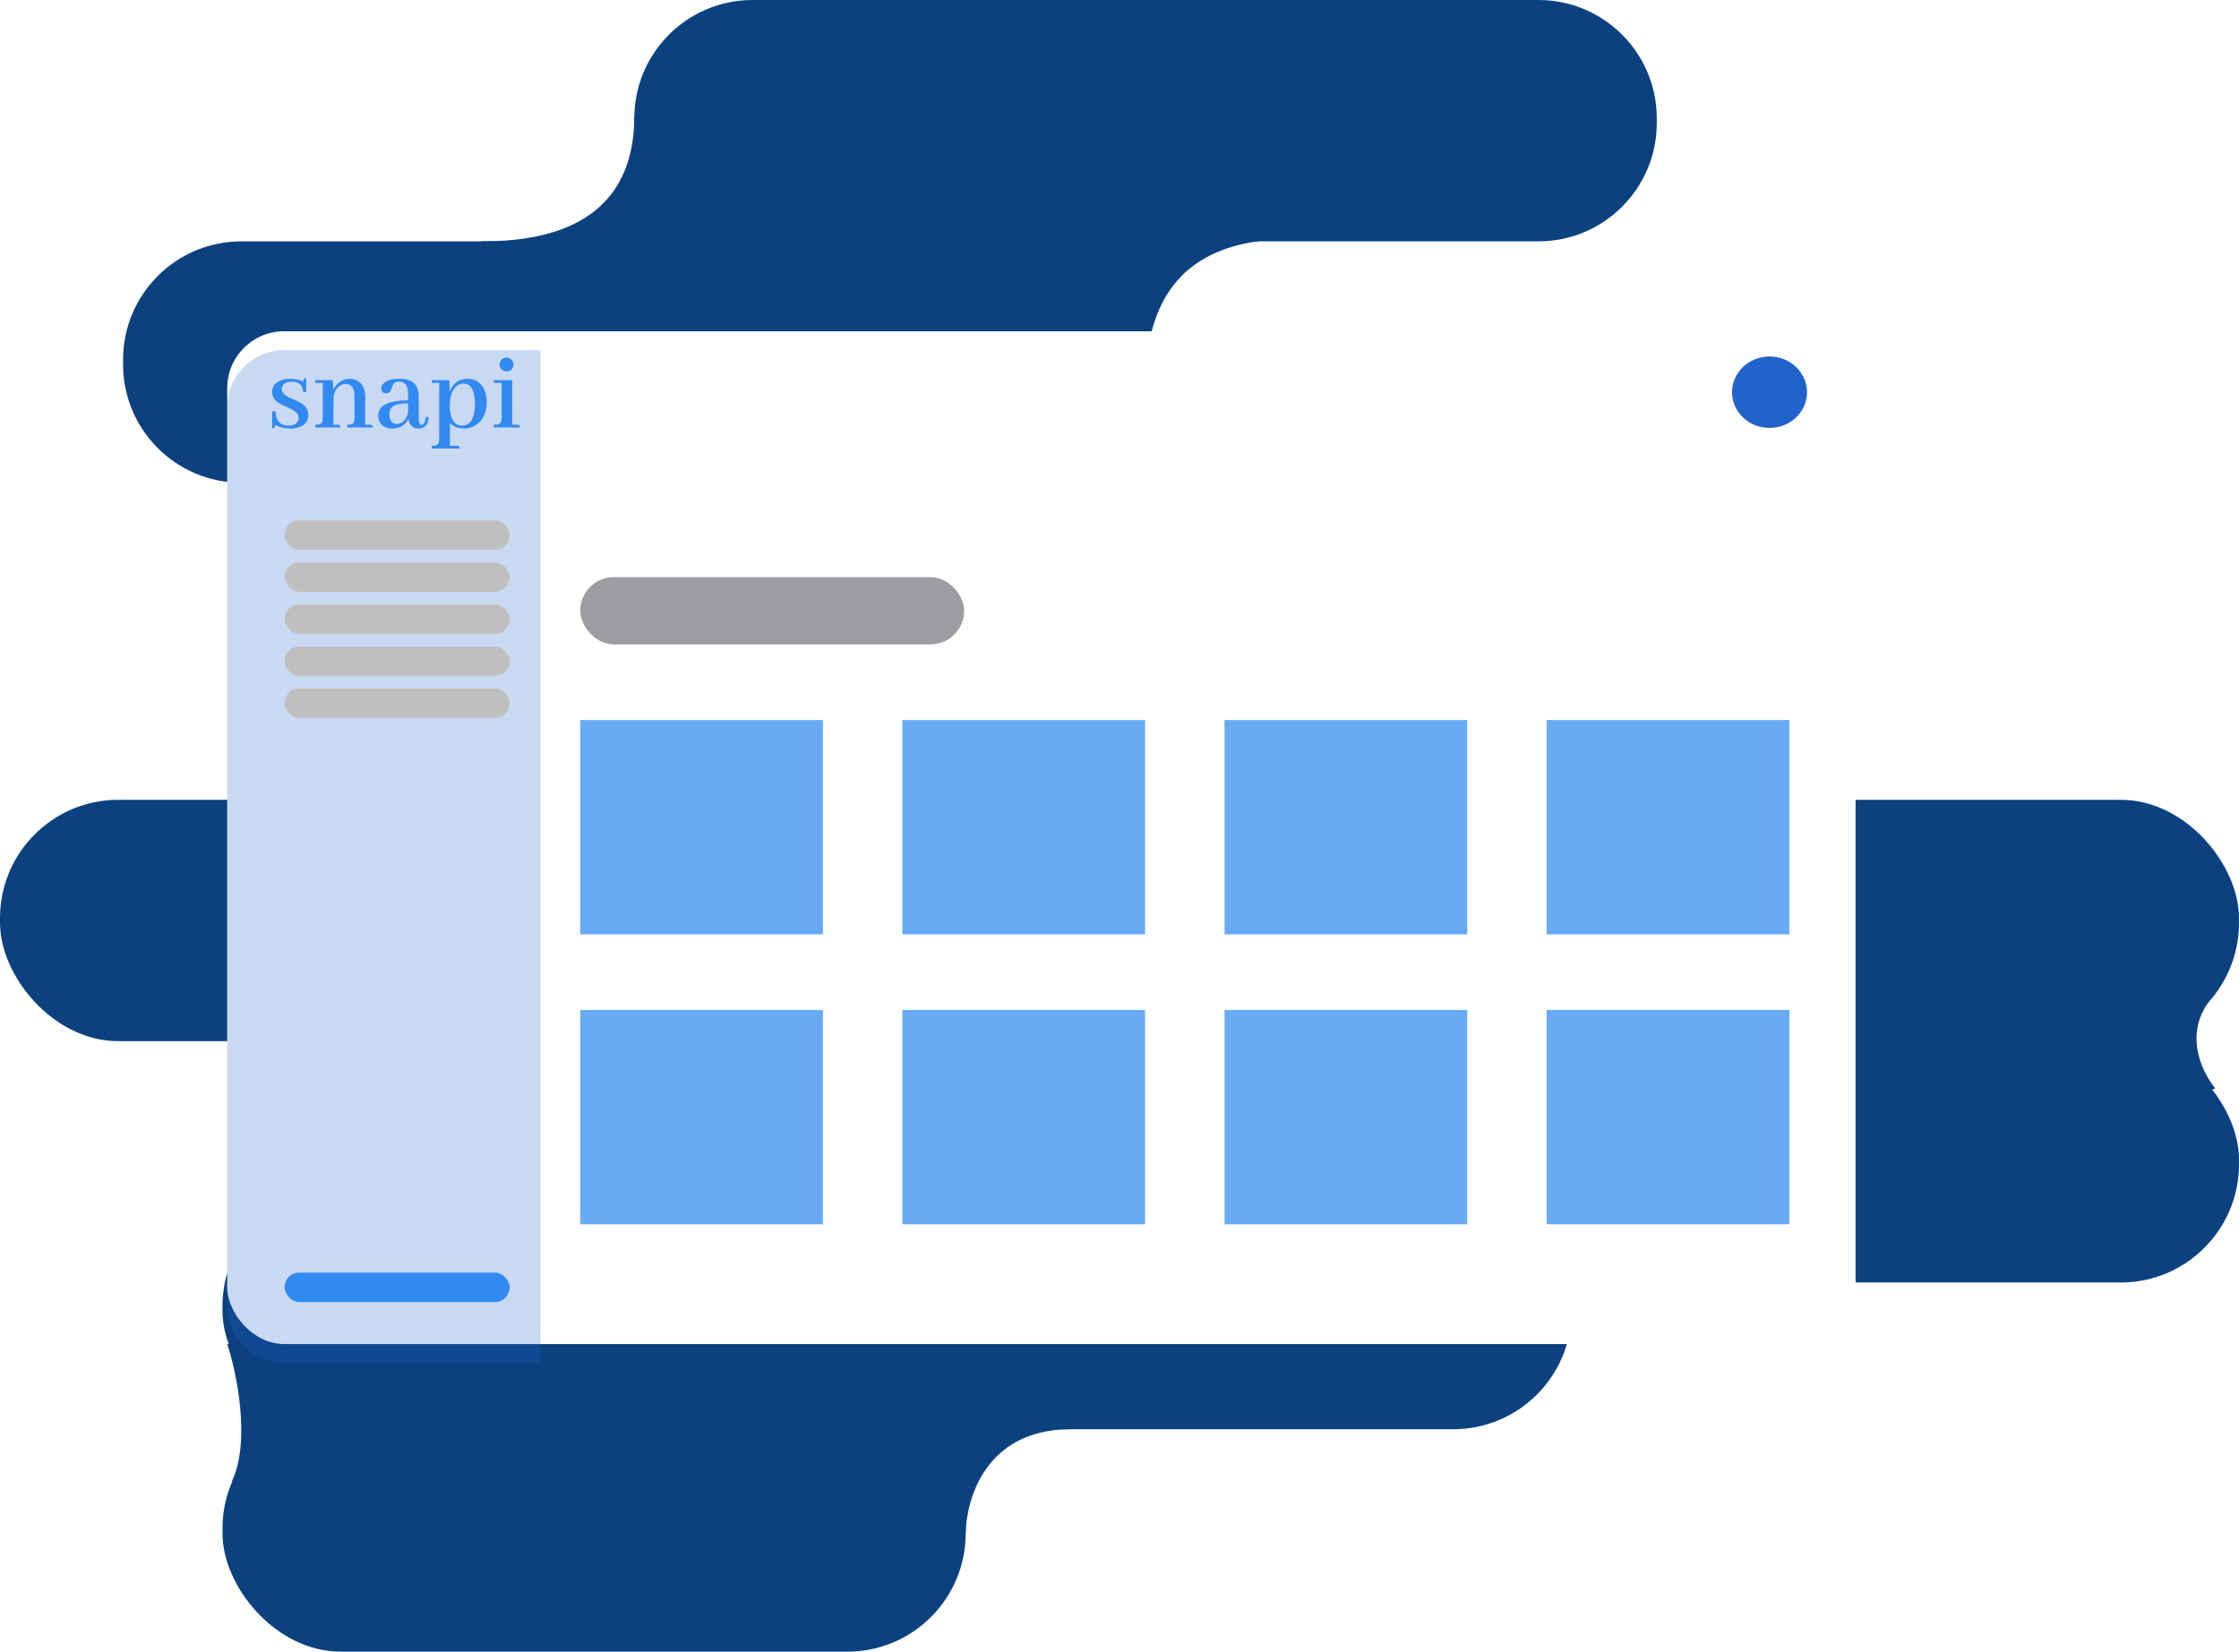 <svg width="473" height="349" viewBox="0 0 473 349" fill="none" xmlns="http://www.w3.org/2000/svg">
<path d="M134 25C134 11.193 145.193 0 159 0H325C338.807 0 350 11.193 350 25V26C350 39.807 338.807 51 325 51H159C145.193 51 134 39.807 134 26V25Z" fill="#0B417F"/>
<path d="M26 76C26 62.193 37.193 51 51 51H217C230.807 51 242 62.193 242 76V77C242 90.807 230.807 102 217 102H51C37.193 102 26 90.807 26 77V76Z" fill="#0B417F"/>
<path d="M139 125C139 111.193 150.193 100 164 100H271C284.807 100 296 111.193 296 125V126C296 139.807 284.807 151 271 151H164C150.193 151 139 139.807 139 126V125Z" fill="#0B417F"/>
<path d="M273 50.5C242 50.5 243 73.5 241.5 80C217.333 101 146.5 153 139 130.5C131.491 107.973 109.667 101.667 105.5 101.5C109.5 84.5 96.4 51 102 51C128.5 51 134 37 134 24.5C179.167 32 304 50.5 273 50.5Z" fill="#0B417F"/>
<rect x="47" y="298" width="157" height="51" rx="25" fill="#0B417F"/>
<rect x="47" y="251" width="285" height="51" rx="25" fill="#0B417F"/>
<path d="M49 313C53 304.5 50 290 48 284C114.167 289.5 242.7 301.6 225.5 302C208.3 302.4 204.167 316.5 204 324C150 324.833 49 313 49 313Z" fill="#0B417F"/>
<rect y="169" width="105" height="51" rx="25" fill="#0B417F"/>
<rect x="236" y="169" width="237" height="51" rx="25" fill="#0B417F"/>
<rect x="368" y="220" width="105" height="51" rx="25" fill="#0B417F"/>
<path d="M368 243.5C366.5 228.5 343.667 219.833 334 220C381.833 213.5 468.428 209.548 468 210C460.799 217.599 465 226.333 468 230C436.5 242 368.204 245.544 368 243.5Z" fill="#0B417F"/>
<rect x="48" y="70" width="344" height="214" rx="12" fill="white"/>
<g filter="url(#filter0_i)">
<path d="M48 82C48 75.373 53.373 70 60 70H114.19V284H60C53.373 284 48 278.627 48 272V82Z" fill="#2263CB" fill-opacity="0.24"/>
</g>
<path d="M60.914 89.929C61.976 89.929 62.656 89.593 62.953 88.922C63.047 88.718 63.093 88.507 63.093 88.289C63.093 87.586 62.601 86.984 61.617 86.484C61.414 86.375 61.078 86.218 60.609 86.015C59.375 85.484 58.554 84.992 58.148 84.539C57.711 84.039 57.492 83.453 57.492 82.781C57.492 81.609 58.133 80.797 59.414 80.343C59.992 80.14 60.625 80.039 61.312 80.039C62.437 80.039 63.359 80.257 64.078 80.695C64.078 80.242 64.195 79.984 64.429 79.922C64.507 79.906 64.593 79.898 64.687 79.898V82.828H64.031C63.968 81.39 63.179 80.664 61.664 80.648C60.57 80.648 59.89 80.984 59.625 81.656C59.562 81.828 59.531 82.007 59.531 82.195C59.531 82.867 60.008 83.445 60.961 83.929C61.164 84.023 61.492 84.164 61.945 84.351C63.195 84.882 64.023 85.375 64.429 85.828C64.898 86.359 65.132 86.976 65.132 87.679C65.132 88.961 64.461 89.828 63.117 90.281C62.57 90.468 61.961 90.562 61.289 90.562C60.054 90.547 59 90.281 58.125 89.765C58.125 90.172 58.023 90.406 57.82 90.468C57.726 90.484 57.617 90.492 57.492 90.492V86.929H58.218C58.25 88.914 59.148 89.914 60.914 89.929ZM71.297 89.742H70.429L70.453 84.093C70.562 82.828 71.062 81.937 71.953 81.422C72.281 81.234 72.617 81.14 72.961 81.14C73.898 81.14 74.5 81.609 74.765 82.547C74.843 82.859 74.882 83.187 74.882 83.531V88.406C74.882 89.093 74.695 89.507 74.32 89.648C74.101 89.711 73.797 89.742 73.406 89.742V90.328H78.75C78.75 89.984 78.648 89.797 78.445 89.765C78.367 89.75 78.273 89.742 78.164 89.742H77.156V83.836C77.156 82.164 76.578 81.023 75.422 80.414C74.968 80.164 74.468 80.039 73.922 80.039C72.765 80.039 71.797 80.5 71.015 81.422C70.765 81.734 70.562 82.07 70.406 82.429L70.289 80.32H66.586V80.906H68.179V88.406C68.179 89.109 67.953 89.523 67.5 89.648C67.281 89.711 66.976 89.742 66.586 89.742V90.328H71.882C71.882 89.984 71.781 89.797 71.578 89.765C71.5 89.75 71.406 89.742 71.297 89.742ZM88.382 90.562C89.476 90.562 90.148 90.07 90.398 89.086C90.476 88.804 90.523 88.484 90.539 88.125L89.929 88.101C89.82 89.211 89.523 89.773 89.039 89.789C88.664 89.757 88.468 89.359 88.453 88.593V83.672C88.422 81.265 87.101 80.054 84.492 80.039C82.601 80.039 81.367 80.461 80.789 81.304C80.617 81.57 80.531 81.836 80.531 82.101C80.531 82.601 80.765 82.922 81.234 83.062C81.359 83.093 81.484 83.109 81.609 83.109C82.093 83.109 82.429 82.851 82.617 82.336C82.648 82.257 82.687 82.14 82.734 81.984C82.937 81.359 83.187 80.961 83.484 80.789C83.703 80.679 83.968 80.625 84.281 80.625C85.547 80.656 86.187 81.476 86.203 83.086V84.586C82.453 84.632 80.382 85.484 79.992 87.14C79.945 87.359 79.922 87.586 79.922 87.82C79.922 89.07 80.461 89.906 81.539 90.328C81.945 90.484 82.39 90.562 82.875 90.562C84.062 90.562 85.015 90.156 85.734 89.343C85.968 89.062 86.148 88.765 86.273 88.453C86.507 89.843 87.211 90.547 88.382 90.562ZM83.836 89.601C82.976 89.601 82.468 89.093 82.312 88.078C82.281 87.89 82.265 87.687 82.265 87.468C82.265 86.406 82.828 85.734 83.953 85.453C84.531 85.312 85.281 85.234 86.203 85.218V87.257C85.937 88.351 85.39 89.078 84.562 89.437C84.312 89.547 84.07 89.601 83.836 89.601ZM95.039 94.195V89.39C95.773 90.14 96.742 90.531 97.945 90.562C99.398 90.562 100.593 90.015 101.531 88.922C102.39 87.906 102.82 86.617 102.82 85.054C102.82 83.195 102.289 81.804 101.226 80.882C100.57 80.32 99.773 80.039 98.836 80.039C97.445 80.039 96.367 80.562 95.601 81.609C95.351 81.953 95.156 82.336 95.015 82.757L94.898 80.32H91.218V80.906H92.789V92.859C92.789 93.547 92.578 93.961 92.156 94.101C91.937 94.164 91.625 94.195 91.218 94.195V94.781H97.101C97.101 94.437 97 94.25 96.797 94.218C96.718 94.203 96.625 94.195 96.515 94.195H95.039ZM97.875 81.047C99.25 81.047 100.047 82.078 100.265 84.14C100.312 84.515 100.336 84.914 100.336 85.336C100.336 87.773 99.734 89.25 98.531 89.765C98.25 89.89 97.953 89.953 97.64 89.953C96.609 89.953 95.867 89.382 95.414 88.242C95.148 87.554 95.015 86.734 95.015 85.781C95.015 83.812 95.492 82.414 96.445 81.586C96.882 81.226 97.359 81.047 97.875 81.047ZM109.265 89.742H108.211V80.32H104.297V80.906H105.961V88.406C105.961 89.109 105.711 89.531 105.211 89.672C104.992 89.718 104.687 89.742 104.297 89.742V90.328H109.851C109.851 89.984 109.75 89.797 109.547 89.765C109.468 89.75 109.375 89.742 109.265 89.742ZM108.468 77.039C108.468 76.445 108.203 76.007 107.672 75.726C107.453 75.617 107.226 75.562 106.992 75.562C106.398 75.562 105.968 75.828 105.703 76.359C105.593 76.578 105.539 76.804 105.539 77.039C105.539 77.664 105.812 78.101 106.359 78.351C106.562 78.445 106.773 78.492 106.992 78.492C107.617 78.492 108.062 78.226 108.328 77.695C108.422 77.492 108.468 77.273 108.468 77.039Z" fill="#328AF1"/>
<g filter="url(#filter1_d)">
<rect x="122.58" y="148.141" width="51.274" height="45.286" fill="#328AF1" fill-opacity="0.73"/>
<rect x="190.634" y="148.141" width="51.274" height="45.286" fill="#328AF1" fill-opacity="0.73"/>
<rect x="258.688" y="148.141" width="51.274" height="45.286" fill="#328AF1" fill-opacity="0.73"/>
<rect x="326.743" y="148.141" width="51.274" height="45.286" fill="#328AF1" fill-opacity="0.73"/>
</g>
<g filter="url(#filter2_d)">
<rect x="122.58" y="209.411" width="51.274" height="45.286" fill="#328AF1" fill-opacity="0.73"/>
<rect x="190.634" y="209.411" width="51.274" height="45.286" fill="#328AF1" fill-opacity="0.73"/>
<rect x="258.688" y="209.411" width="51.274" height="45.286" fill="#328AF1" fill-opacity="0.73"/>
<rect x="326.743" y="209.411" width="51.274" height="45.286" fill="#328AF1" fill-opacity="0.73"/>
</g>
<g filter="url(#filter3_d)">
<rect x="122.58" y="117.95" width="81.106" height="14.207" rx="7.104" fill="#9B9DA2"/>
</g>
<g filter="url(#filter4_f)">
<rect x="60.119" y="109.959" width="47.545" height="6.216" rx="3.108" fill="#BFBFBF"/>
</g>
<g filter="url(#filter5_f)">
<rect x="60.119" y="118.838" width="47.545" height="6.216" rx="3.108" fill="#BFBFBF"/>
</g>
<g filter="url(#filter6_f)">
<rect x="60.119" y="127.718" width="47.545" height="6.216" rx="3.108" fill="#BFBFBF"/>
</g>
<g filter="url(#filter7_f)">
<rect x="60.119" y="136.598" width="47.545" height="6.216" rx="3.108" fill="#BFBFBF"/>
</g>
<g filter="url(#filter8_f)">
<rect x="60.119" y="145.477" width="47.545" height="6.216" rx="3.108" fill="#BFBFBF"/>
</g>
<rect x="60.119" y="268.905" width="47.545" height="6.216" rx="3.108" fill="#328AF1"/>
<ellipse cx="373.821" cy="82.876" rx="7.924" ry="7.548" fill="#2263CB"/>
<defs>
<filter id="filter0_i" x="48" y="70" width="66.19" height="218" filterUnits="userSpaceOnUse" color-interpolation-filters="sRGB">
<feFlood flood-opacity="0" result="BackgroundImageFix"/>
<feBlend mode="normal" in="SourceGraphic" in2="BackgroundImageFix" result="shape"/>
<feColorMatrix in="SourceAlpha" type="matrix" values="0 0 0 0 0 0 0 0 0 0 0 0 0 0 0 0 0 0 127 0" result="hardAlpha"/>
<feOffset dy="4"/>
<feGaussianBlur stdDeviation="2"/>
<feComposite in2="hardAlpha" operator="arithmetic" k2="-1" k3="1"/>
<feColorMatrix type="matrix" values="0 0 0 0 0 0 0 0 0 0 0 0 0 0 0 0 0 0 0.25 0"/>
<feBlend mode="normal" in2="shape" result="effect1_innerShadow"/>
</filter>
<filter id="filter1_d" x="109.58" y="139.141" width="281.436" height="71.286" filterUnits="userSpaceOnUse" color-interpolation-filters="sRGB">
<feFlood flood-opacity="0" result="BackgroundImageFix"/>
<feColorMatrix in="SourceAlpha" type="matrix" values="0 0 0 0 0 0 0 0 0 0 0 0 0 0 0 0 0 0 127 0"/>
<feOffset dy="4"/>
<feGaussianBlur stdDeviation="6.5"/>
<feColorMatrix type="matrix" values="0 0 0 0 0 0 0 0 0 0 0 0 0 0 0 0 0 0 0.25 0"/>
<feBlend mode="normal" in2="BackgroundImageFix" result="effect1_dropShadow"/>
<feBlend mode="normal" in="SourceGraphic" in2="effect1_dropShadow" result="shape"/>
</filter>
<filter id="filter2_d" x="109.58" y="200.411" width="281.436" height="71.286" filterUnits="userSpaceOnUse" color-interpolation-filters="sRGB">
<feFlood flood-opacity="0" result="BackgroundImageFix"/>
<feColorMatrix in="SourceAlpha" type="matrix" values="0 0 0 0 0 0 0 0 0 0 0 0 0 0 0 0 0 0 127 0"/>
<feOffset dy="4"/>
<feGaussianBlur stdDeviation="6.5"/>
<feColorMatrix type="matrix" values="0 0 0 0 0 0 0 0 0 0 0 0 0 0 0 0 0 0 0.25 0"/>
<feBlend mode="normal" in2="BackgroundImageFix" result="effect1_dropShadow"/>
<feBlend mode="normal" in="SourceGraphic" in2="effect1_dropShadow" result="shape"/>
</filter>
<filter id="filter3_d" x="118.58" y="117.95" width="89.106" height="22.207" filterUnits="userSpaceOnUse" color-interpolation-filters="sRGB">
<feFlood flood-opacity="0" result="BackgroundImageFix"/>
<feColorMatrix in="SourceAlpha" type="matrix" values="0 0 0 0 0 0 0 0 0 0 0 0 0 0 0 0 0 0 127 0"/>
<feOffset dy="4"/>
<feGaussianBlur stdDeviation="2"/>
<feColorMatrix type="matrix" values="0 0 0 0 0 0 0 0 0 0 0 0 0 0 0 0 0 0 0.25 0"/>
<feBlend mode="normal" in2="BackgroundImageFix" result="effect1_dropShadow"/>
<feBlend mode="normal" in="SourceGraphic" in2="effect1_dropShadow" result="shape"/>
</filter>
<filter id="filter4_f" x="59.119" y="108.959" width="49.545" height="8.216" filterUnits="userSpaceOnUse" color-interpolation-filters="sRGB">
<feFlood flood-opacity="0" result="BackgroundImageFix"/>
<feBlend mode="normal" in="SourceGraphic" in2="BackgroundImageFix" result="shape"/>
<feGaussianBlur stdDeviation="0.5" result="effect1_foregroundBlur"/>
</filter>
<filter id="filter5_f" x="59.119" y="117.838" width="49.545" height="8.216" filterUnits="userSpaceOnUse" color-interpolation-filters="sRGB">
<feFlood flood-opacity="0" result="BackgroundImageFix"/>
<feBlend mode="normal" in="SourceGraphic" in2="BackgroundImageFix" result="shape"/>
<feGaussianBlur stdDeviation="0.5" result="effect1_foregroundBlur"/>
</filter>
<filter id="filter6_f" x="59.119" y="126.718" width="49.545" height="8.216" filterUnits="userSpaceOnUse" color-interpolation-filters="sRGB">
<feFlood flood-opacity="0" result="BackgroundImageFix"/>
<feBlend mode="normal" in="SourceGraphic" in2="BackgroundImageFix" result="shape"/>
<feGaussianBlur stdDeviation="0.5" result="effect1_foregroundBlur"/>
</filter>
<filter id="filter7_f" x="59.119" y="135.598" width="49.545" height="8.216" filterUnits="userSpaceOnUse" color-interpolation-filters="sRGB">
<feFlood flood-opacity="0" result="BackgroundImageFix"/>
<feBlend mode="normal" in="SourceGraphic" in2="BackgroundImageFix" result="shape"/>
<feGaussianBlur stdDeviation="0.5" result="effect1_foregroundBlur"/>
</filter>
<filter id="filter8_f" x="59.119" y="144.477" width="49.545" height="8.216" filterUnits="userSpaceOnUse" color-interpolation-filters="sRGB">
<feFlood flood-opacity="0" result="BackgroundImageFix"/>
<feBlend mode="normal" in="SourceGraphic" in2="BackgroundImageFix" result="shape"/>
<feGaussianBlur stdDeviation="0.5" result="effect1_foregroundBlur"/>
</filter>
</defs>
</svg>
